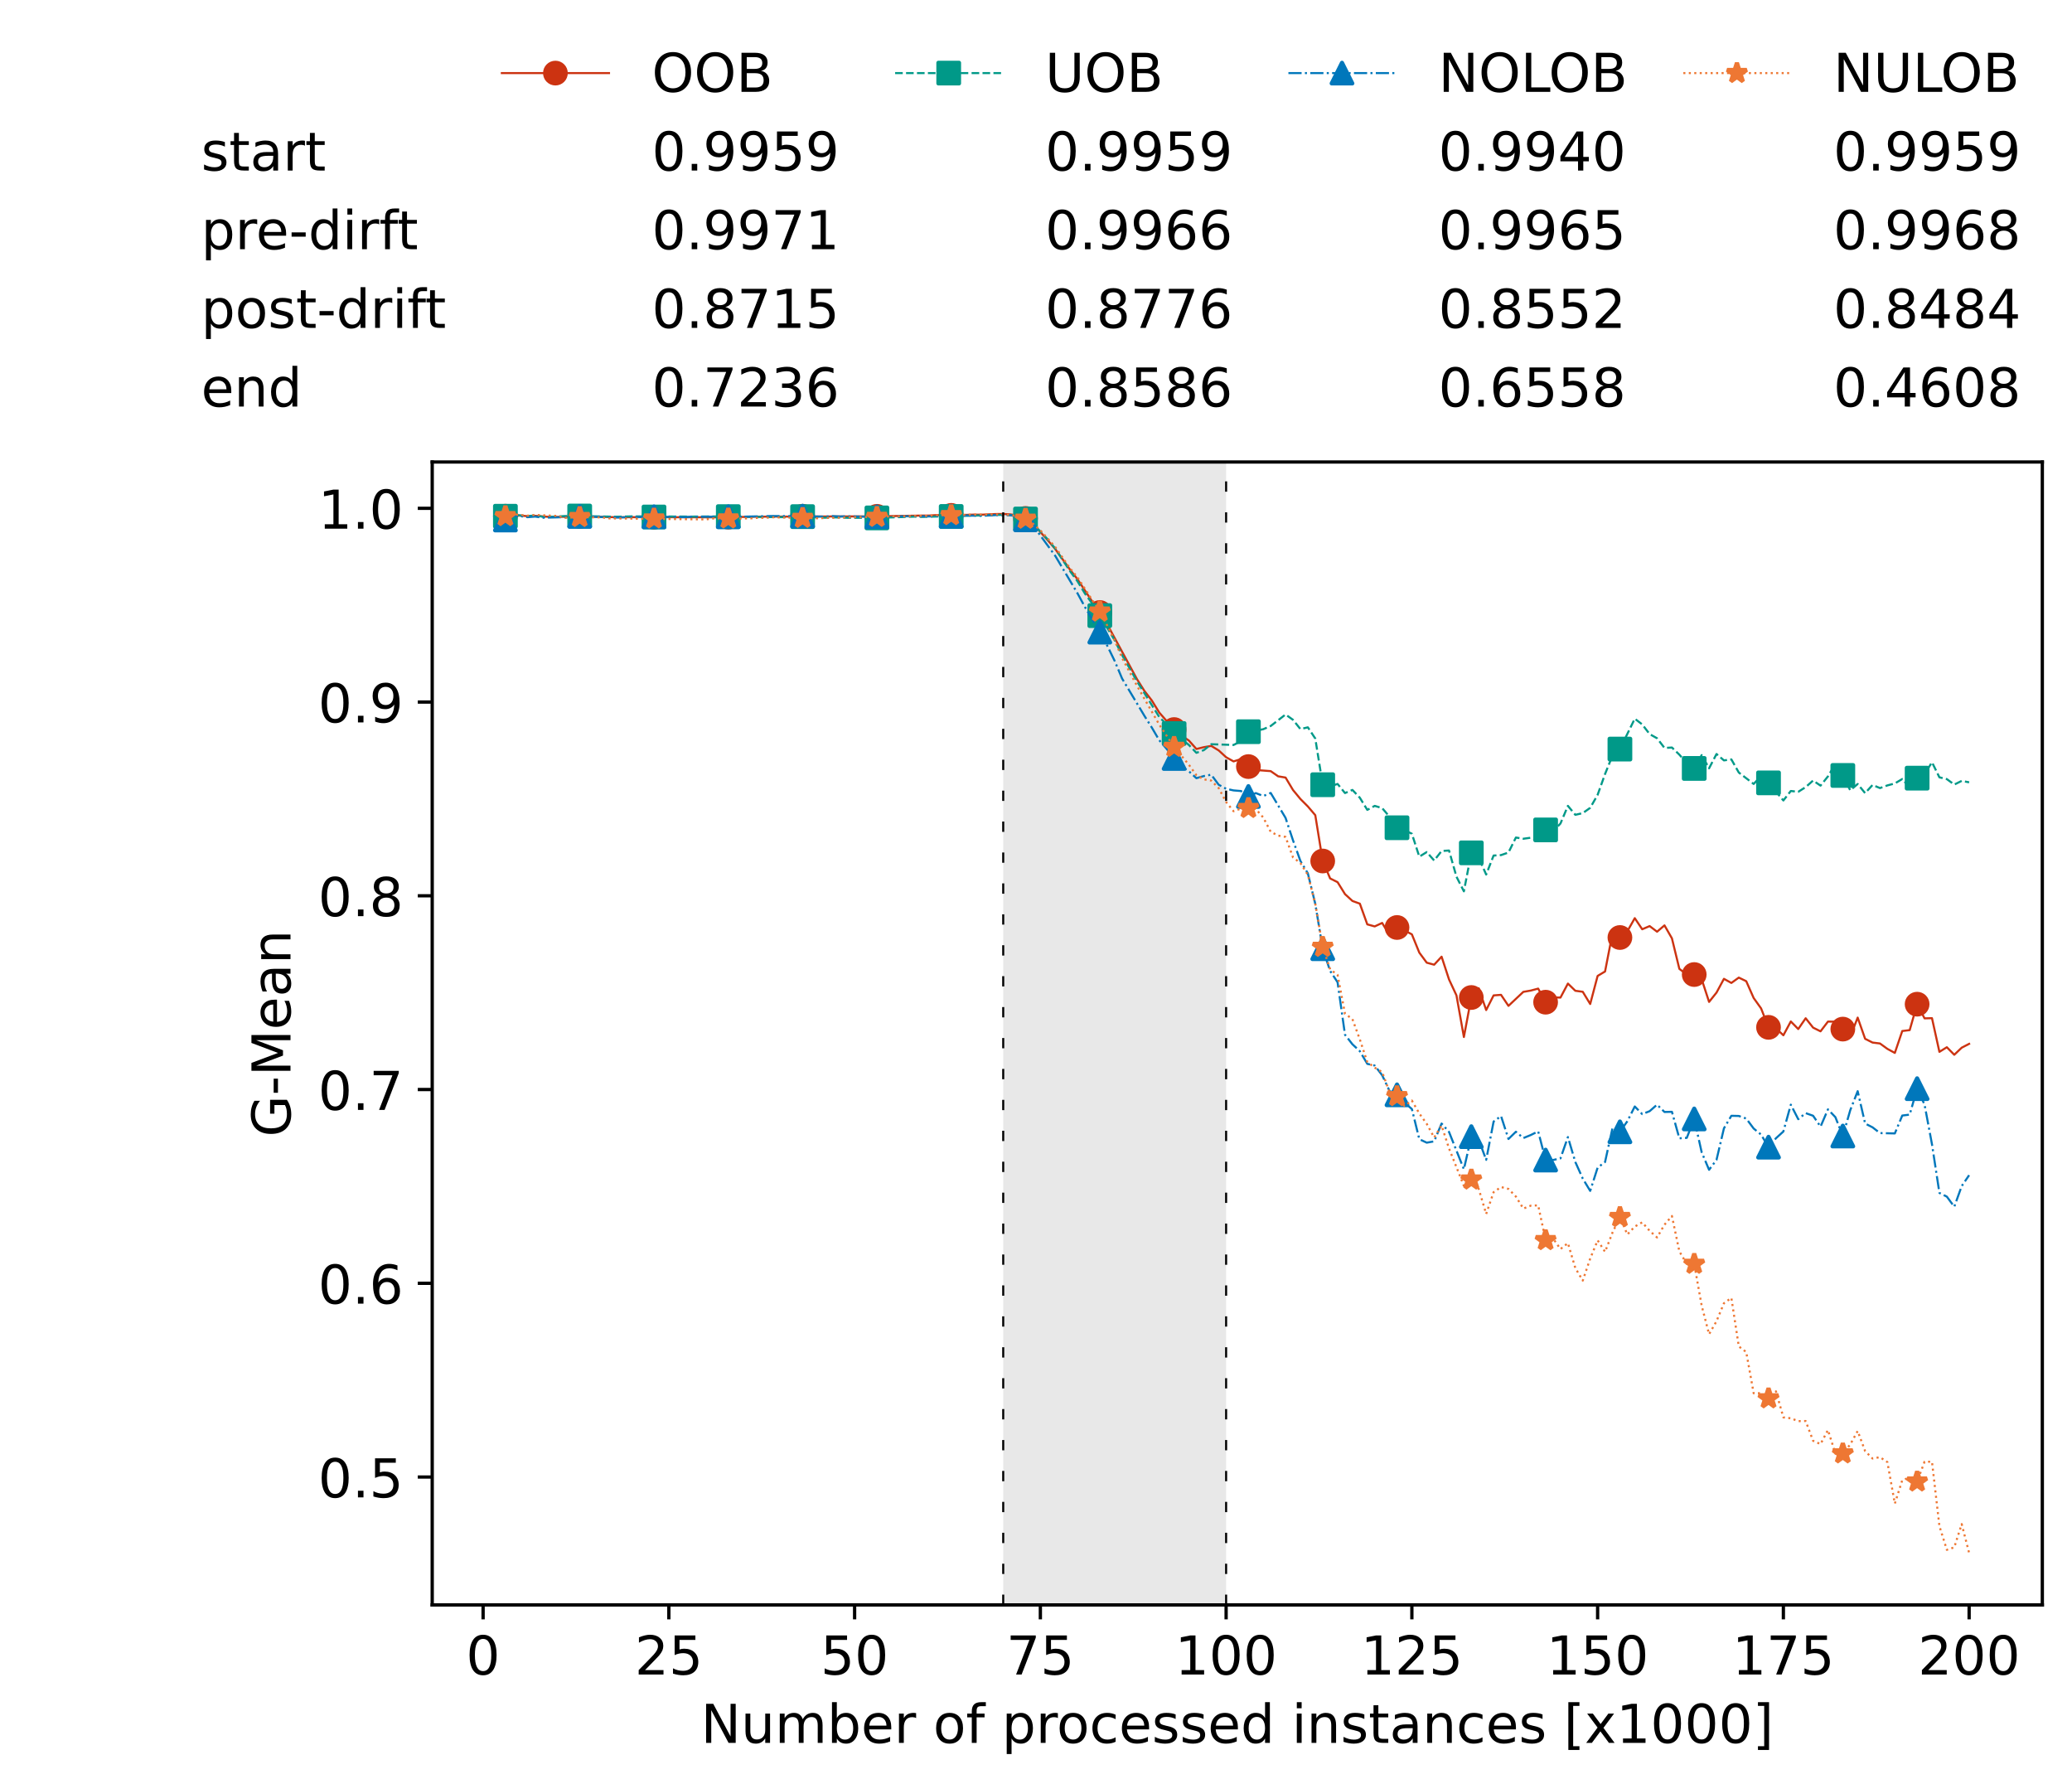 <?xml version="1.0" encoding="utf-8" standalone="no"?>
<!DOCTYPE svg PUBLIC "-//W3C//DTD SVG 1.1//EN"
  "http://www.w3.org/Graphics/SVG/1.1/DTD/svg11.dtd">
<!-- Created with matplotlib (https://matplotlib.org/) -->
<svg height="432.615pt" version="1.1" viewBox="0 0 502.65 432.615" width="502.65pt" xmlns="http://www.w3.org/2000/svg" xmlns:xlink="http://www.w3.org/1999/xlink">
 <defs>
  <style type="text/css">*{stroke-linecap:butt;stroke-linejoin:round;}</style>
 </defs>
 <g id="figure_1">
  <g id="patch_1">
   <path d="M 0 432.615 
L 502.65 432.615 
L 502.65 0 
L 0 0 
z
" style="fill:#ffffff;"/>
  </g>
  <g id="axes_1">
   <g id="patch_2">
    <path d="M 104.85 389.252 
L 495.45 389.252 
L 495.45 112.052 
L 104.85 112.052 
z
" style="fill:#ffffff;"/>
   </g>
   <g id="patch_3">
    <path clip-path="url(#p2ddb9c50cd)" d="M 297.446 389.252 
L 297.446 112.052 
L 243.372 112.052 
L 243.372 389.252 
z
" style="fill:#d3d3d3;opacity:0.5;"/>
   </g>
   <g id="matplotlib.axis_1">
    <g id="xtick_1">
     <g id="line2d_1">
      <defs>
       <path d="M 0 0 
L 0 3.5 
" id="m886b8ee713" style="stroke:#000000;stroke-width:0.8;"/>
      </defs>
      <g>
       <use style="stroke:#000000;stroke-width:0.8;" x="117.197" xlink:href="#m886b8ee713" y="389.252"/>
      </g>
     </g>
     <g id="text_1">
      <!-- 0 -->
      <g transform="translate(113.061 406.13)scale(0.13 -0.13)">
       <defs>
        <path d="M 31.781 66.406 
Q 24.172 66.406 20.328 58.906 
Q 16.5 51.422 16.5 36.375 
Q 16.5 21.391 20.328 13.891 
Q 24.172 6.391 31.781 6.391 
Q 39.453 6.391 43.281 13.891 
Q 47.125 21.391 47.125 36.375 
Q 47.125 51.422 43.281 58.906 
Q 39.453 66.406 31.781 66.406 
z
M 31.781 74.219 
Q 44.047 74.219 50.516 64.516 
Q 56.984 54.828 56.984 36.375 
Q 56.984 17.969 50.516 8.266 
Q 44.047 -1.422 31.781 -1.422 
Q 19.531 -1.422 13.062 8.266 
Q 6.594 17.969 6.594 36.375 
Q 6.594 54.828 13.062 64.516 
Q 19.531 74.219 31.781 74.219 
z
" id="DejaVuSans-48"/>
       </defs>
       <use xlink:href="#DejaVuSans-48"/>
      </g>
     </g>
    </g>
    <g id="xtick_2">
     <g id="line2d_2">
      <g>
       <use style="stroke:#000000;stroke-width:0.8;" x="162.259" xlink:href="#m886b8ee713" y="389.252"/>
      </g>
     </g>
     <g id="text_2">
      <!-- 25 -->
      <g transform="translate(153.988 406.13)scale(0.13 -0.13)">
       <defs>
        <path d="M 19.188 8.297 
L 53.609 8.297 
L 53.609 0 
L 7.328 0 
L 7.328 8.297 
Q 12.938 14.109 22.625 23.891 
Q 32.328 33.688 34.812 36.531 
Q 39.547 41.844 41.422 45.531 
Q 43.312 49.219 43.312 52.781 
Q 43.312 58.594 39.234 62.25 
Q 35.156 65.922 28.609 65.922 
Q 23.969 65.922 18.812 64.312 
Q 13.672 62.703 7.812 59.422 
L 7.812 69.391 
Q 13.766 71.781 18.938 73 
Q 24.125 74.219 28.422 74.219 
Q 39.75 74.219 46.484 68.547 
Q 53.219 62.891 53.219 53.422 
Q 53.219 48.922 51.531 44.891 
Q 49.859 40.875 45.406 35.406 
Q 44.188 33.984 37.641 27.219 
Q 31.109 20.453 19.188 8.297 
z
" id="DejaVuSans-50"/>
        <path d="M 10.797 72.906 
L 49.516 72.906 
L 49.516 64.594 
L 19.828 64.594 
L 19.828 46.734 
Q 21.969 47.469 24.109 47.828 
Q 26.266 48.188 28.422 48.188 
Q 40.625 48.188 47.75 41.5 
Q 54.891 34.812 54.891 23.391 
Q 54.891 11.625 47.562 5.094 
Q 40.234 -1.422 26.906 -1.422 
Q 22.312 -1.422 17.547 -0.641 
Q 12.797 0.141 7.719 1.703 
L 7.719 11.625 
Q 12.109 9.234 16.797 8.062 
Q 21.484 6.891 26.703 6.891 
Q 35.156 6.891 40.078 11.328 
Q 45.016 15.766 45.016 23.391 
Q 45.016 31 40.078 35.438 
Q 35.156 39.891 26.703 39.891 
Q 22.75 39.891 18.812 39.016 
Q 14.891 38.141 10.797 36.281 
z
" id="DejaVuSans-53"/>
       </defs>
       <use xlink:href="#DejaVuSans-50"/>
       <use x="63.623" xlink:href="#DejaVuSans-53"/>
      </g>
     </g>
    </g>
    <g id="xtick_3">
     <g id="line2d_3">
      <g>
       <use style="stroke:#000000;stroke-width:0.8;" x="207.322" xlink:href="#m886b8ee713" y="389.252"/>
      </g>
     </g>
     <g id="text_3">
      <!-- 50 -->
      <g transform="translate(199.05 406.13)scale(0.13 -0.13)">
       <use xlink:href="#DejaVuSans-53"/>
       <use x="63.623" xlink:href="#DejaVuSans-48"/>
      </g>
     </g>
    </g>
    <g id="xtick_4">
     <g id="line2d_4">
      <g>
       <use style="stroke:#000000;stroke-width:0.8;" x="252.384" xlink:href="#m886b8ee713" y="389.252"/>
      </g>
     </g>
     <g id="text_4">
      <!-- 75 -->
      <g transform="translate(244.113 406.13)scale(0.13 -0.13)">
       <defs>
        <path d="M 8.203 72.906 
L 55.078 72.906 
L 55.078 68.703 
L 28.609 0 
L 18.312 0 
L 43.219 64.594 
L 8.203 64.594 
z
" id="DejaVuSans-55"/>
       </defs>
       <use xlink:href="#DejaVuSans-55"/>
       <use x="63.623" xlink:href="#DejaVuSans-53"/>
      </g>
     </g>
    </g>
    <g id="xtick_5">
     <g id="line2d_5">
      <g>
       <use style="stroke:#000000;stroke-width:0.8;" x="297.446" xlink:href="#m886b8ee713" y="389.252"/>
      </g>
     </g>
     <g id="text_5">
      <!-- 100 -->
      <g transform="translate(285.039 406.13)scale(0.13 -0.13)">
       <defs>
        <path d="M 12.406 8.297 
L 28.516 8.297 
L 28.516 63.922 
L 10.984 60.406 
L 10.984 69.391 
L 28.422 72.906 
L 38.281 72.906 
L 38.281 8.297 
L 54.391 8.297 
L 54.391 0 
L 12.406 0 
z
" id="DejaVuSans-49"/>
       </defs>
       <use xlink:href="#DejaVuSans-49"/>
       <use x="63.623" xlink:href="#DejaVuSans-48"/>
       <use x="127.246" xlink:href="#DejaVuSans-48"/>
      </g>
     </g>
    </g>
    <g id="xtick_6">
     <g id="line2d_6">
      <g>
       <use style="stroke:#000000;stroke-width:0.8;" x="342.509" xlink:href="#m886b8ee713" y="389.252"/>
      </g>
     </g>
     <g id="text_6">
      <!-- 125 -->
      <g transform="translate(330.102 406.13)scale(0.13 -0.13)">
       <use xlink:href="#DejaVuSans-49"/>
       <use x="63.623" xlink:href="#DejaVuSans-50"/>
       <use x="127.246" xlink:href="#DejaVuSans-53"/>
      </g>
     </g>
    </g>
    <g id="xtick_7">
     <g id="line2d_7">
      <g>
       <use style="stroke:#000000;stroke-width:0.8;" x="387.571" xlink:href="#m886b8ee713" y="389.252"/>
      </g>
     </g>
     <g id="text_7">
      <!-- 150 -->
      <g transform="translate(375.164 406.13)scale(0.13 -0.13)">
       <use xlink:href="#DejaVuSans-49"/>
       <use x="63.623" xlink:href="#DejaVuSans-53"/>
       <use x="127.246" xlink:href="#DejaVuSans-48"/>
      </g>
     </g>
    </g>
    <g id="xtick_8">
     <g id="line2d_8">
      <g>
       <use style="stroke:#000000;stroke-width:0.8;" x="432.633" xlink:href="#m886b8ee713" y="389.252"/>
      </g>
     </g>
     <g id="text_8">
      <!-- 175 -->
      <g transform="translate(420.226 406.13)scale(0.13 -0.13)">
       <use xlink:href="#DejaVuSans-49"/>
       <use x="63.623" xlink:href="#DejaVuSans-55"/>
       <use x="127.246" xlink:href="#DejaVuSans-53"/>
      </g>
     </g>
    </g>
    <g id="xtick_9">
     <g id="line2d_9">
      <g>
       <use style="stroke:#000000;stroke-width:0.8;" x="477.695" xlink:href="#m886b8ee713" y="389.252"/>
      </g>
     </g>
     <g id="text_9">
      <!-- 200 -->
      <g transform="translate(465.289 406.13)scale(0.13 -0.13)">
       <use xlink:href="#DejaVuSans-50"/>
       <use x="63.623" xlink:href="#DejaVuSans-48"/>
       <use x="127.246" xlink:href="#DejaVuSans-48"/>
      </g>
     </g>
    </g>
    <g id="text_10">
     <!-- Number of processed instances [x1000] -->
     <g transform="translate(170.025 422.711)scale(0.13 -0.13)">
      <defs>
       <path d="M 9.812 72.906 
L 23.094 72.906 
L 55.422 11.922 
L 55.422 72.906 
L 64.984 72.906 
L 64.984 0 
L 51.703 0 
L 19.391 60.984 
L 19.391 0 
L 9.812 0 
z
" id="DejaVuSans-78"/>
       <path d="M 8.5 21.578 
L 8.5 54.688 
L 17.484 54.688 
L 17.484 21.922 
Q 17.484 14.156 20.5 10.266 
Q 23.531 6.391 29.594 6.391 
Q 36.859 6.391 41.078 11.031 
Q 45.312 15.672 45.312 23.688 
L 45.312 54.688 
L 54.297 54.688 
L 54.297 0 
L 45.312 0 
L 45.312 8.406 
Q 42.047 3.422 37.719 1 
Q 33.406 -1.422 27.688 -1.422 
Q 18.266 -1.422 13.375 4.438 
Q 8.5 10.297 8.5 21.578 
z
M 31.109 56 
z
" id="DejaVuSans-117"/>
       <path d="M 52 44.188 
Q 55.375 50.25 60.062 53.125 
Q 64.75 56 71.094 56 
Q 79.641 56 84.281 50.016 
Q 88.922 44.047 88.922 33.016 
L 88.922 0 
L 79.891 0 
L 79.891 32.719 
Q 79.891 40.578 77.094 44.375 
Q 74.312 48.188 68.609 48.188 
Q 61.625 48.188 57.562 43.547 
Q 53.516 38.922 53.516 30.906 
L 53.516 0 
L 44.484 0 
L 44.484 32.719 
Q 44.484 40.625 41.703 44.406 
Q 38.922 48.188 33.109 48.188 
Q 26.219 48.188 22.156 43.531 
Q 18.109 38.875 18.109 30.906 
L 18.109 0 
L 9.078 0 
L 9.078 54.688 
L 18.109 54.688 
L 18.109 46.188 
Q 21.188 51.219 25.484 53.609 
Q 29.781 56 35.688 56 
Q 41.656 56 45.828 52.969 
Q 50 49.953 52 44.188 
z
" id="DejaVuSans-109"/>
       <path d="M 48.688 27.297 
Q 48.688 37.203 44.609 42.844 
Q 40.531 48.484 33.406 48.484 
Q 26.266 48.484 22.188 42.844 
Q 18.109 37.203 18.109 27.297 
Q 18.109 17.391 22.188 11.75 
Q 26.266 6.109 33.406 6.109 
Q 40.531 6.109 44.609 11.75 
Q 48.688 17.391 48.688 27.297 
z
M 18.109 46.391 
Q 20.953 51.266 25.266 53.625 
Q 29.594 56 35.594 56 
Q 45.562 56 51.781 48.094 
Q 58.016 40.188 58.016 27.297 
Q 58.016 14.406 51.781 6.484 
Q 45.562 -1.422 35.594 -1.422 
Q 29.594 -1.422 25.266 0.953 
Q 20.953 3.328 18.109 8.203 
L 18.109 0 
L 9.078 0 
L 9.078 75.984 
L 18.109 75.984 
z
" id="DejaVuSans-98"/>
       <path d="M 56.203 29.594 
L 56.203 25.203 
L 14.891 25.203 
Q 15.484 15.922 20.484 11.062 
Q 25.484 6.203 34.422 6.203 
Q 39.594 6.203 44.453 7.469 
Q 49.312 8.734 54.109 11.281 
L 54.109 2.781 
Q 49.266 0.734 44.188 -0.344 
Q 39.109 -1.422 33.891 -1.422 
Q 20.797 -1.422 13.156 6.188 
Q 5.516 13.812 5.516 26.812 
Q 5.516 40.234 12.766 48.109 
Q 20.016 56 32.328 56 
Q 43.359 56 49.781 48.891 
Q 56.203 41.797 56.203 29.594 
z
M 47.219 32.234 
Q 47.125 39.594 43.094 43.984 
Q 39.062 48.391 32.422 48.391 
Q 24.906 48.391 20.391 44.141 
Q 15.875 39.891 15.188 32.172 
z
" id="DejaVuSans-101"/>
       <path d="M 41.109 46.297 
Q 39.594 47.172 37.812 47.578 
Q 36.031 48 33.891 48 
Q 26.266 48 22.188 43.047 
Q 18.109 38.094 18.109 28.812 
L 18.109 0 
L 9.078 0 
L 9.078 54.688 
L 18.109 54.688 
L 18.109 46.188 
Q 20.953 51.172 25.484 53.578 
Q 30.031 56 36.531 56 
Q 37.453 56 38.578 55.875 
Q 39.703 55.766 41.062 55.516 
z
" id="DejaVuSans-114"/>
       <path id="DejaVuSans-32"/>
       <path d="M 30.609 48.391 
Q 23.391 48.391 19.188 42.75 
Q 14.984 37.109 14.984 27.297 
Q 14.984 17.484 19.156 11.844 
Q 23.344 6.203 30.609 6.203 
Q 37.797 6.203 41.984 11.859 
Q 46.188 17.531 46.188 27.297 
Q 46.188 37.016 41.984 42.703 
Q 37.797 48.391 30.609 48.391 
z
M 30.609 56 
Q 42.328 56 49.016 48.375 
Q 55.719 40.766 55.719 27.297 
Q 55.719 13.875 49.016 6.219 
Q 42.328 -1.422 30.609 -1.422 
Q 18.844 -1.422 12.172 6.219 
Q 5.516 13.875 5.516 27.297 
Q 5.516 40.766 12.172 48.375 
Q 18.844 56 30.609 56 
z
" id="DejaVuSans-111"/>
       <path d="M 37.109 75.984 
L 37.109 68.5 
L 28.516 68.5 
Q 23.688 68.5 21.797 66.547 
Q 19.922 64.594 19.922 59.516 
L 19.922 54.688 
L 34.719 54.688 
L 34.719 47.703 
L 19.922 47.703 
L 19.922 0 
L 10.891 0 
L 10.891 47.703 
L 2.297 47.703 
L 2.297 54.688 
L 10.891 54.688 
L 10.891 58.5 
Q 10.891 67.625 15.141 71.797 
Q 19.391 75.984 28.609 75.984 
z
" id="DejaVuSans-102"/>
       <path d="M 18.109 8.203 
L 18.109 -20.797 
L 9.078 -20.797 
L 9.078 54.688 
L 18.109 54.688 
L 18.109 46.391 
Q 20.953 51.266 25.266 53.625 
Q 29.594 56 35.594 56 
Q 45.562 56 51.781 48.094 
Q 58.016 40.188 58.016 27.297 
Q 58.016 14.406 51.781 6.484 
Q 45.562 -1.422 35.594 -1.422 
Q 29.594 -1.422 25.266 0.953 
Q 20.953 3.328 18.109 8.203 
z
M 48.688 27.297 
Q 48.688 37.203 44.609 42.844 
Q 40.531 48.484 33.406 48.484 
Q 26.266 48.484 22.188 42.844 
Q 18.109 37.203 18.109 27.297 
Q 18.109 17.391 22.188 11.75 
Q 26.266 6.109 33.406 6.109 
Q 40.531 6.109 44.609 11.75 
Q 48.688 17.391 48.688 27.297 
z
" id="DejaVuSans-112"/>
       <path d="M 48.781 52.594 
L 48.781 44.188 
Q 44.969 46.297 41.141 47.344 
Q 37.312 48.391 33.406 48.391 
Q 24.656 48.391 19.812 42.844 
Q 14.984 37.312 14.984 27.297 
Q 14.984 17.281 19.812 11.734 
Q 24.656 6.203 33.406 6.203 
Q 37.312 6.203 41.141 7.25 
Q 44.969 8.297 48.781 10.406 
L 48.781 2.094 
Q 45.016 0.344 40.984 -0.531 
Q 36.969 -1.422 32.422 -1.422 
Q 20.062 -1.422 12.781 6.344 
Q 5.516 14.109 5.516 27.297 
Q 5.516 40.672 12.859 48.328 
Q 20.219 56 33.016 56 
Q 37.156 56 41.109 55.141 
Q 45.062 54.297 48.781 52.594 
z
" id="DejaVuSans-99"/>
       <path d="M 44.281 53.078 
L 44.281 44.578 
Q 40.484 46.531 36.375 47.5 
Q 32.281 48.484 27.875 48.484 
Q 21.188 48.484 17.844 46.438 
Q 14.5 44.391 14.5 40.281 
Q 14.5 37.156 16.891 35.375 
Q 19.281 33.594 26.516 31.984 
L 29.594 31.297 
Q 39.156 29.25 43.188 25.516 
Q 47.219 21.781 47.219 15.094 
Q 47.219 7.469 41.188 3.016 
Q 35.156 -1.422 24.609 -1.422 
Q 20.219 -1.422 15.453 -0.562 
Q 10.688 0.297 5.422 2 
L 5.422 11.281 
Q 10.406 8.688 15.234 7.391 
Q 20.062 6.109 24.812 6.109 
Q 31.156 6.109 34.562 8.281 
Q 37.984 10.453 37.984 14.406 
Q 37.984 18.062 35.516 20.016 
Q 33.062 21.969 24.703 23.781 
L 21.578 24.516 
Q 13.234 26.266 9.516 29.906 
Q 5.812 33.547 5.812 39.891 
Q 5.812 47.609 11.281 51.797 
Q 16.75 56 26.812 56 
Q 31.781 56 36.172 55.266 
Q 40.578 54.547 44.281 53.078 
z
" id="DejaVuSans-115"/>
       <path d="M 45.406 46.391 
L 45.406 75.984 
L 54.391 75.984 
L 54.391 0 
L 45.406 0 
L 45.406 8.203 
Q 42.578 3.328 38.25 0.953 
Q 33.938 -1.422 27.875 -1.422 
Q 17.969 -1.422 11.734 6.484 
Q 5.516 14.406 5.516 27.297 
Q 5.516 40.188 11.734 48.094 
Q 17.969 56 27.875 56 
Q 33.938 56 38.25 53.625 
Q 42.578 51.266 45.406 46.391 
z
M 14.797 27.297 
Q 14.797 17.391 18.875 11.75 
Q 22.953 6.109 30.078 6.109 
Q 37.203 6.109 41.297 11.75 
Q 45.406 17.391 45.406 27.297 
Q 45.406 37.203 41.297 42.844 
Q 37.203 48.484 30.078 48.484 
Q 22.953 48.484 18.875 42.844 
Q 14.797 37.203 14.797 27.297 
z
" id="DejaVuSans-100"/>
       <path d="M 9.422 54.688 
L 18.406 54.688 
L 18.406 0 
L 9.422 0 
z
M 9.422 75.984 
L 18.406 75.984 
L 18.406 64.594 
L 9.422 64.594 
z
" id="DejaVuSans-105"/>
       <path d="M 54.891 33.016 
L 54.891 0 
L 45.906 0 
L 45.906 32.719 
Q 45.906 40.484 42.875 44.328 
Q 39.844 48.188 33.797 48.188 
Q 26.516 48.188 22.312 43.547 
Q 18.109 38.922 18.109 30.906 
L 18.109 0 
L 9.078 0 
L 9.078 54.688 
L 18.109 54.688 
L 18.109 46.188 
Q 21.344 51.125 25.703 53.562 
Q 30.078 56 35.797 56 
Q 45.219 56 50.047 50.172 
Q 54.891 44.344 54.891 33.016 
z
" id="DejaVuSans-110"/>
       <path d="M 18.312 70.219 
L 18.312 54.688 
L 36.812 54.688 
L 36.812 47.703 
L 18.312 47.703 
L 18.312 18.016 
Q 18.312 11.328 20.141 9.422 
Q 21.969 7.516 27.594 7.516 
L 36.812 7.516 
L 36.812 0 
L 27.594 0 
Q 17.188 0 13.234 3.875 
Q 9.281 7.766 9.281 18.016 
L 9.281 47.703 
L 2.688 47.703 
L 2.688 54.688 
L 9.281 54.688 
L 9.281 70.219 
z
" id="DejaVuSans-116"/>
       <path d="M 34.281 27.484 
Q 23.391 27.484 19.188 25 
Q 14.984 22.516 14.984 16.5 
Q 14.984 11.719 18.141 8.906 
Q 21.297 6.109 26.703 6.109 
Q 34.188 6.109 38.703 11.406 
Q 43.219 16.703 43.219 25.484 
L 43.219 27.484 
z
M 52.203 31.203 
L 52.203 0 
L 43.219 0 
L 43.219 8.297 
Q 40.141 3.328 35.547 0.953 
Q 30.953 -1.422 24.312 -1.422 
Q 15.922 -1.422 10.953 3.297 
Q 6 8.016 6 15.922 
Q 6 25.141 12.172 29.828 
Q 18.359 34.516 30.609 34.516 
L 43.219 34.516 
L 43.219 35.406 
Q 43.219 41.609 39.141 45 
Q 35.062 48.391 27.688 48.391 
Q 23 48.391 18.547 47.266 
Q 14.109 46.141 10.016 43.891 
L 10.016 52.203 
Q 14.938 54.109 19.578 55.047 
Q 24.219 56 28.609 56 
Q 40.484 56 46.344 49.844 
Q 52.203 43.703 52.203 31.203 
z
" id="DejaVuSans-97"/>
       <path d="M 8.594 75.984 
L 29.297 75.984 
L 29.297 69 
L 17.578 69 
L 17.578 -6.203 
L 29.297 -6.203 
L 29.297 -13.188 
L 8.594 -13.188 
z
" id="DejaVuSans-91"/>
       <path d="M 54.891 54.688 
L 35.109 28.078 
L 55.906 0 
L 45.312 0 
L 29.391 21.484 
L 13.484 0 
L 2.875 0 
L 24.125 28.609 
L 4.688 54.688 
L 15.281 54.688 
L 29.781 35.203 
L 44.281 54.688 
z
" id="DejaVuSans-120"/>
       <path d="M 30.422 75.984 
L 30.422 -13.188 
L 9.719 -13.188 
L 9.719 -6.203 
L 21.391 -6.203 
L 21.391 69 
L 9.719 69 
L 9.719 75.984 
z
" id="DejaVuSans-93"/>
      </defs>
      <use xlink:href="#DejaVuSans-78"/>
      <use x="74.805" xlink:href="#DejaVuSans-117"/>
      <use x="138.184" xlink:href="#DejaVuSans-109"/>
      <use x="235.596" xlink:href="#DejaVuSans-98"/>
      <use x="299.072" xlink:href="#DejaVuSans-101"/>
      <use x="360.596" xlink:href="#DejaVuSans-114"/>
      <use x="401.709" xlink:href="#DejaVuSans-32"/>
      <use x="433.496" xlink:href="#DejaVuSans-111"/>
      <use x="494.678" xlink:href="#DejaVuSans-102"/>
      <use x="529.883" xlink:href="#DejaVuSans-32"/>
      <use x="561.67" xlink:href="#DejaVuSans-112"/>
      <use x="625.146" xlink:href="#DejaVuSans-114"/>
      <use x="664.01" xlink:href="#DejaVuSans-111"/>
      <use x="725.191" xlink:href="#DejaVuSans-99"/>
      <use x="780.172" xlink:href="#DejaVuSans-101"/>
      <use x="841.695" xlink:href="#DejaVuSans-115"/>
      <use x="893.795" xlink:href="#DejaVuSans-115"/>
      <use x="945.895" xlink:href="#DejaVuSans-101"/>
      <use x="1007.418" xlink:href="#DejaVuSans-100"/>
      <use x="1070.895" xlink:href="#DejaVuSans-32"/>
      <use x="1102.682" xlink:href="#DejaVuSans-105"/>
      <use x="1130.465" xlink:href="#DejaVuSans-110"/>
      <use x="1193.844" xlink:href="#DejaVuSans-115"/>
      <use x="1245.943" xlink:href="#DejaVuSans-116"/>
      <use x="1285.152" xlink:href="#DejaVuSans-97"/>
      <use x="1346.432" xlink:href="#DejaVuSans-110"/>
      <use x="1409.811" xlink:href="#DejaVuSans-99"/>
      <use x="1464.791" xlink:href="#DejaVuSans-101"/>
      <use x="1526.314" xlink:href="#DejaVuSans-115"/>
      <use x="1578.414" xlink:href="#DejaVuSans-32"/>
      <use x="1610.201" xlink:href="#DejaVuSans-91"/>
      <use x="1649.215" xlink:href="#DejaVuSans-120"/>
      <use x="1708.395" xlink:href="#DejaVuSans-49"/>
      <use x="1772.018" xlink:href="#DejaVuSans-48"/>
      <use x="1835.641" xlink:href="#DejaVuSans-48"/>
      <use x="1899.264" xlink:href="#DejaVuSans-48"/>
      <use x="1962.887" xlink:href="#DejaVuSans-93"/>
     </g>
    </g>
   </g>
   <g id="matplotlib.axis_2">
    <g id="ytick_1">
     <g id="line2d_10">
      <defs>
       <path d="M 0 0 
L -3.5 0 
" id="m5d92934942" style="stroke:#000000;stroke-width:0.8;"/>
      </defs>
      <g>
       <use style="stroke:#000000;stroke-width:0.8;" x="104.85" xlink:href="#m5d92934942" y="358.228"/>
      </g>
     </g>
     <g id="text_11">
      <!-- 0.5 -->
      <g transform="translate(77.176 363.167)scale(0.13 -0.13)">
       <defs>
        <path d="M 10.688 12.406 
L 21 12.406 
L 21 0 
L 10.688 0 
z
" id="DejaVuSans-46"/>
       </defs>
       <use xlink:href="#DejaVuSans-48"/>
       <use x="63.623" xlink:href="#DejaVuSans-46"/>
       <use x="95.41" xlink:href="#DejaVuSans-53"/>
      </g>
     </g>
    </g>
    <g id="ytick_2">
     <g id="line2d_11">
      <g>
       <use style="stroke:#000000;stroke-width:0.8;" x="104.85" xlink:href="#m5d92934942" y="311.239"/>
      </g>
     </g>
     <g id="text_12">
      <!-- 0.6 -->
      <g transform="translate(77.176 316.178)scale(0.13 -0.13)">
       <defs>
        <path d="M 33.016 40.375 
Q 26.375 40.375 22.484 35.828 
Q 18.609 31.297 18.609 23.391 
Q 18.609 15.531 22.484 10.953 
Q 26.375 6.391 33.016 6.391 
Q 39.656 6.391 43.531 10.953 
Q 47.406 15.531 47.406 23.391 
Q 47.406 31.297 43.531 35.828 
Q 39.656 40.375 33.016 40.375 
z
M 52.594 71.297 
L 52.594 62.312 
Q 48.875 64.062 45.094 64.984 
Q 41.312 65.922 37.594 65.922 
Q 27.828 65.922 22.672 59.328 
Q 17.531 52.734 16.797 39.406 
Q 19.672 43.656 24.016 45.922 
Q 28.375 48.188 33.594 48.188 
Q 44.578 48.188 50.953 41.516 
Q 57.328 34.859 57.328 23.391 
Q 57.328 12.156 50.688 5.359 
Q 44.047 -1.422 33.016 -1.422 
Q 20.359 -1.422 13.672 8.266 
Q 6.984 17.969 6.984 36.375 
Q 6.984 53.656 15.188 63.938 
Q 23.391 74.219 37.203 74.219 
Q 40.922 74.219 44.703 73.484 
Q 48.484 72.75 52.594 71.297 
z
" id="DejaVuSans-54"/>
       </defs>
       <use xlink:href="#DejaVuSans-48"/>
       <use x="63.623" xlink:href="#DejaVuSans-46"/>
       <use x="95.41" xlink:href="#DejaVuSans-54"/>
      </g>
     </g>
    </g>
    <g id="ytick_3">
     <g id="line2d_12">
      <g>
       <use style="stroke:#000000;stroke-width:0.8;" x="104.85" xlink:href="#m5d92934942" y="264.25"/>
      </g>
     </g>
     <g id="text_13">
      <!-- 0.7 -->
      <g transform="translate(77.176 269.189)scale(0.13 -0.13)">
       <use xlink:href="#DejaVuSans-48"/>
       <use x="63.623" xlink:href="#DejaVuSans-46"/>
       <use x="95.41" xlink:href="#DejaVuSans-55"/>
      </g>
     </g>
    </g>
    <g id="ytick_4">
     <g id="line2d_13">
      <g>
       <use style="stroke:#000000;stroke-width:0.8;" x="104.85" xlink:href="#m5d92934942" y="217.261"/>
      </g>
     </g>
     <g id="text_14">
      <!-- 0.8 -->
      <g transform="translate(77.176 222.2)scale(0.13 -0.13)">
       <defs>
        <path d="M 31.781 34.625 
Q 24.75 34.625 20.719 30.859 
Q 16.703 27.094 16.703 20.516 
Q 16.703 13.922 20.719 10.156 
Q 24.75 6.391 31.781 6.391 
Q 38.812 6.391 42.859 10.172 
Q 46.922 13.969 46.922 20.516 
Q 46.922 27.094 42.891 30.859 
Q 38.875 34.625 31.781 34.625 
z
M 21.922 38.812 
Q 15.578 40.375 12.031 44.719 
Q 8.5 49.078 8.5 55.328 
Q 8.5 64.062 14.719 69.141 
Q 20.953 74.219 31.781 74.219 
Q 42.672 74.219 48.875 69.141 
Q 55.078 64.062 55.078 55.328 
Q 55.078 49.078 51.531 44.719 
Q 48 40.375 41.703 38.812 
Q 48.828 37.156 52.797 32.312 
Q 56.781 27.484 56.781 20.516 
Q 56.781 9.906 50.312 4.234 
Q 43.844 -1.422 31.781 -1.422 
Q 19.734 -1.422 13.25 4.234 
Q 6.781 9.906 6.781 20.516 
Q 6.781 27.484 10.781 32.312 
Q 14.797 37.156 21.922 38.812 
z
M 18.312 54.391 
Q 18.312 48.734 21.844 45.562 
Q 25.391 42.391 31.781 42.391 
Q 38.141 42.391 41.719 45.562 
Q 45.312 48.734 45.312 54.391 
Q 45.312 60.062 41.719 63.234 
Q 38.141 66.406 31.781 66.406 
Q 25.391 66.406 21.844 63.234 
Q 18.312 60.062 18.312 54.391 
z
" id="DejaVuSans-56"/>
       </defs>
       <use xlink:href="#DejaVuSans-48"/>
       <use x="63.623" xlink:href="#DejaVuSans-46"/>
       <use x="95.41" xlink:href="#DejaVuSans-56"/>
      </g>
     </g>
    </g>
    <g id="ytick_5">
     <g id="line2d_14">
      <g>
       <use style="stroke:#000000;stroke-width:0.8;" x="104.85" xlink:href="#m5d92934942" y="170.272"/>
      </g>
     </g>
     <g id="text_15">
      <!-- 0.9 -->
      <g transform="translate(77.176 175.211)scale(0.13 -0.13)">
       <defs>
        <path d="M 10.984 1.516 
L 10.984 10.5 
Q 14.703 8.734 18.5 7.812 
Q 22.312 6.891 25.984 6.891 
Q 35.75 6.891 40.891 13.453 
Q 46.047 20.016 46.781 33.406 
Q 43.953 29.203 39.594 26.953 
Q 35.25 24.703 29.984 24.703 
Q 19.047 24.703 12.672 31.312 
Q 6.297 37.938 6.297 49.422 
Q 6.297 60.641 12.938 67.422 
Q 19.578 74.219 30.609 74.219 
Q 43.266 74.219 49.922 64.516 
Q 56.594 54.828 56.594 36.375 
Q 56.594 19.141 48.406 8.859 
Q 40.234 -1.422 26.422 -1.422 
Q 22.703 -1.422 18.891 -0.688 
Q 15.094 0.047 10.984 1.516 
z
M 30.609 32.422 
Q 37.25 32.422 41.125 36.953 
Q 45.016 41.5 45.016 49.422 
Q 45.016 57.281 41.125 61.844 
Q 37.25 66.406 30.609 66.406 
Q 23.969 66.406 20.094 61.844 
Q 16.219 57.281 16.219 49.422 
Q 16.219 41.5 20.094 36.953 
Q 23.969 32.422 30.609 32.422 
z
" id="DejaVuSans-57"/>
       </defs>
       <use xlink:href="#DejaVuSans-48"/>
       <use x="63.623" xlink:href="#DejaVuSans-46"/>
       <use x="95.41" xlink:href="#DejaVuSans-57"/>
      </g>
     </g>
    </g>
    <g id="ytick_6">
     <g id="line2d_15">
      <g>
       <use style="stroke:#000000;stroke-width:0.8;" x="104.85" xlink:href="#m5d92934942" y="123.283"/>
      </g>
     </g>
     <g id="text_16">
      <!-- 1.0 -->
      <g transform="translate(77.176 128.222)scale(0.13 -0.13)">
       <use xlink:href="#DejaVuSans-49"/>
       <use x="63.623" xlink:href="#DejaVuSans-46"/>
       <use x="95.41" xlink:href="#DejaVuSans-48"/>
      </g>
     </g>
    </g>
    <g id="text_17">
     <!-- G-Mean -->
     <g transform="translate(70.472 275.744)rotate(-90)scale(0.13 -0.13)">
      <defs>
       <path d="M 59.516 10.406 
L 59.516 29.984 
L 43.406 29.984 
L 43.406 38.094 
L 69.281 38.094 
L 69.281 6.781 
Q 63.578 2.734 56.688 0.656 
Q 49.812 -1.422 42 -1.422 
Q 24.906 -1.422 15.25 8.562 
Q 5.609 18.562 5.609 36.375 
Q 5.609 54.25 15.25 64.234 
Q 24.906 74.219 42 74.219 
Q 49.125 74.219 55.547 72.453 
Q 61.969 70.703 67.391 67.281 
L 67.391 56.781 
Q 61.922 61.422 55.766 63.766 
Q 49.609 66.109 42.828 66.109 
Q 29.438 66.109 22.719 58.641 
Q 16.016 51.172 16.016 36.375 
Q 16.016 21.625 22.719 14.156 
Q 29.438 6.688 42.828 6.688 
Q 48.047 6.688 52.141 7.594 
Q 56.25 8.5 59.516 10.406 
z
" id="DejaVuSans-71"/>
       <path d="M 4.891 31.391 
L 31.203 31.391 
L 31.203 23.391 
L 4.891 23.391 
z
" id="DejaVuSans-45"/>
       <path d="M 9.812 72.906 
L 24.516 72.906 
L 43.109 23.297 
L 61.812 72.906 
L 76.516 72.906 
L 76.516 0 
L 66.891 0 
L 66.891 64.016 
L 48.094 14.016 
L 38.188 14.016 
L 19.391 64.016 
L 19.391 0 
L 9.812 0 
z
" id="DejaVuSans-77"/>
      </defs>
      <use xlink:href="#DejaVuSans-71"/>
      <use x="77.49" xlink:href="#DejaVuSans-45"/>
      <use x="113.574" xlink:href="#DejaVuSans-77"/>
      <use x="199.854" xlink:href="#DejaVuSans-101"/>
      <use x="261.377" xlink:href="#DejaVuSans-97"/>
      <use x="322.656" xlink:href="#DejaVuSans-110"/>
     </g>
    </g>
   </g>
   <g id="line2d_16"/>
   <g id="line2d_17"/>
   <g id="line2d_18"/>
   <g id="line2d_19"/>
   <g id="line2d_20"/>
   <g id="line2d_21">
    <path clip-path="url(#p2ddb9c50cd)" d="M 122.605 125.201 
L 124.407 125.198 
L 126.21 125.031 
L 128.012 125.201 
L 129.815 125.097 
L 133.419 125.38 
L 142.432 125.275 
L 149.642 125.449 
L 155.049 125.431 
L 174.877 125.468 
L 183.889 125.309 
L 212.729 125.231 
L 223.544 125.044 
L 225.347 125.046 
L 227.149 124.928 
L 230.754 124.999 
L 236.162 124.814 
L 237.964 124.838 
L 241.569 124.675 
L 243.372 124.652 
L 245.174 124.768 
L 246.976 125.04 
L 248.779 125.742 
L 250.581 127.007 
L 254.186 131.05 
L 255.989 133.149 
L 259.594 138.18 
L 261.396 140.49 
L 268.606 151.419 
L 275.816 164.709 
L 277.619 167.562 
L 279.421 169.888 
L 281.224 172.817 
L 284.829 176.943 
L 286.631 178.396 
L 288.434 179.627 
L 290.236 181.653 
L 292.039 181.217 
L 293.841 180.907 
L 295.644 182.005 
L 297.446 183.655 
L 299.249 184.666 
L 301.051 184.108 
L 302.854 185.924 
L 304.656 186.75 
L 308.261 187.025 
L 310.064 188.282 
L 311.866 188.586 
L 313.669 191.6 
L 315.471 193.785 
L 317.274 195.594 
L 319.076 197.709 
L 320.879 208.822 
L 322.681 213.056 
L 324.484 213.953 
L 326.286 216.856 
L 328.089 218.513 
L 329.891 219.171 
L 331.694 224.191 
L 333.496 224.687 
L 335.299 223.843 
L 337.101 226.833 
L 338.904 224.948 
L 340.706 225.653 
L 342.509 226.612 
L 344.311 231.044 
L 346.114 233.484 
L 347.916 233.975 
L 349.719 232.028 
L 351.521 237.547 
L 353.324 241.409 
L 355.126 251.511 
L 356.928 241.929 
L 358.731 239.695 
L 360.533 244.971 
L 362.336 241.418 
L 364.138 241.282 
L 365.941 243.955 
L 369.546 240.561 
L 371.348 240.248 
L 373.151 239.77 
L 374.953 243.065 
L 376.756 241.898 
L 378.558 241.947 
L 380.361 238.551 
L 382.163 240.296 
L 383.966 240.542 
L 385.768 243.506 
L 387.571 236.693 
L 389.373 235.617 
L 391.176 226.351 
L 392.978 227.378 
L 394.781 225.868 
L 396.583 222.687 
L 398.386 225.376 
L 400.188 224.608 
L 401.991 225.969 
L 403.793 224.438 
L 405.596 227.581 
L 407.398 234.983 
L 409.201 236.35 
L 411.003 236.36 
L 412.806 237.478 
L 414.608 242.996 
L 416.411 240.741 
L 418.213 237.4 
L 420.016 238.399 
L 421.818 237.1 
L 423.621 237.972 
L 425.423 242.05 
L 427.226 244.573 
L 429.028 249.165 
L 430.831 249.403 
L 432.633 251.09 
L 434.436 247.741 
L 436.238 249.577 
L 438.041 246.961 
L 439.843 249.236 
L 441.646 250.132 
L 443.448 247.768 
L 445.251 247.785 
L 448.856 251.41 
L 450.658 246.804 
L 452.461 251.944 
L 454.263 252.855 
L 456.066 253.081 
L 457.868 254.389 
L 459.671 255.368 
L 461.473 250.057 
L 463.276 249.841 
L 465.078 243.55 
L 466.881 246.988 
L 468.683 246.941 
L 470.485 255.109 
L 472.288 253.99 
L 474.09 255.818 
L 475.893 254.1 
L 477.695 253.169 
L 477.695 253.169 
" style="fill:none;stroke:#cc3311;stroke-linecap:square;stroke-width:0.5;"/>
    <defs>
     <path d="M 0 2.5 
C 0.663 2.5 1.299 2.237 1.768 1.768 
C 2.237 1.299 2.5 0.663 2.5 0 
C 2.5 -0.663 2.237 -1.299 1.768 -1.768 
C 1.299 -2.237 0.663 -2.5 0 -2.5 
C -0.663 -2.5 -1.299 -2.237 -1.768 -1.768 
C -2.237 -1.299 -2.5 -0.663 -2.5 0 
C -2.5 0.663 -2.237 1.299 -1.768 1.768 
C -1.299 2.237 -0.663 2.5 0 2.5 
z
" id="m4baea94915" style="stroke:#cc3311;"/>
    </defs>
    <g clip-path="url(#p2ddb9c50cd)">
     <use style="fill:#cc3311;stroke:#cc3311;" x="122.605" xlink:href="#m4baea94915" y="125.201"/>
     <use style="fill:#cc3311;stroke:#cc3311;" x="140.629" xlink:href="#m4baea94915" y="125.245"/>
     <use style="fill:#cc3311;stroke:#cc3311;" x="158.654" xlink:href="#m4baea94915" y="125.44"/>
     <use style="fill:#cc3311;stroke:#cc3311;" x="176.679" xlink:href="#m4baea94915" y="125.422"/>
     <use style="fill:#cc3311;stroke:#cc3311;" x="194.704" xlink:href="#m4baea94915" y="125.212"/>
     <use style="fill:#cc3311;stroke:#cc3311;" x="212.729" xlink:href="#m4baea94915" y="125.231"/>
     <use style="fill:#cc3311;stroke:#cc3311;" x="230.754" xlink:href="#m4baea94915" y="124.999"/>
     <use style="fill:#cc3311;stroke:#cc3311;" x="248.779" xlink:href="#m4baea94915" y="125.742"/>
     <use style="fill:#cc3311;stroke:#cc3311;" x="266.804" xlink:href="#m4baea94915" y="148.555"/>
     <use style="fill:#cc3311;stroke:#cc3311;" x="284.829" xlink:href="#m4baea94915" y="176.943"/>
     <use style="fill:#cc3311;stroke:#cc3311;" x="302.854" xlink:href="#m4baea94915" y="185.924"/>
     <use style="fill:#cc3311;stroke:#cc3311;" x="320.879" xlink:href="#m4baea94915" y="208.822"/>
     <use style="fill:#cc3311;stroke:#cc3311;" x="338.904" xlink:href="#m4baea94915" y="224.948"/>
     <use style="fill:#cc3311;stroke:#cc3311;" x="356.928" xlink:href="#m4baea94915" y="241.929"/>
     <use style="fill:#cc3311;stroke:#cc3311;" x="374.953" xlink:href="#m4baea94915" y="243.065"/>
     <use style="fill:#cc3311;stroke:#cc3311;" x="392.978" xlink:href="#m4baea94915" y="227.378"/>
     <use style="fill:#cc3311;stroke:#cc3311;" x="411.003" xlink:href="#m4baea94915" y="236.36"/>
     <use style="fill:#cc3311;stroke:#cc3311;" x="429.028" xlink:href="#m4baea94915" y="249.165"/>
     <use style="fill:#cc3311;stroke:#cc3311;" x="447.053" xlink:href="#m4baea94915" y="249.593"/>
     <use style="fill:#cc3311;stroke:#cc3311;" x="465.078" xlink:href="#m4baea94915" y="243.55"/>
    </g>
   </g>
   <g id="line2d_22"/>
   <g id="line2d_23"/>
   <g id="line2d_24"/>
   <g id="line2d_25"/>
   <g id="line2d_26">
    <path clip-path="url(#p2ddb9c50cd)" d="M 122.605 125.201 
L 124.407 124.713 
L 126.21 125.021 
L 128.012 125.194 
L 129.815 124.993 
L 131.617 125.327 
L 133.419 125.37 
L 137.024 125.161 
L 140.629 125.154 
L 149.642 125.328 
L 153.247 125.234 
L 167.667 125.294 
L 173.074 125.25 
L 176.679 125.301 
L 191.099 125.443 
L 194.704 125.301 
L 200.112 125.56 
L 201.914 125.465 
L 205.519 125.581 
L 212.729 125.605 
L 221.742 125.303 
L 223.544 125.371 
L 243.372 124.862 
L 245.174 124.954 
L 246.976 125.224 
L 248.779 125.873 
L 250.581 127.187 
L 252.384 128.9 
L 254.186 130.84 
L 255.989 133.057 
L 259.594 138.543 
L 261.396 140.988 
L 263.199 143.964 
L 265.001 146.434 
L 268.606 152.289 
L 270.409 155.281 
L 272.211 158.876 
L 275.816 165.22 
L 281.224 173.888 
L 283.026 175.729 
L 284.829 177.912 
L 286.631 179.218 
L 288.434 180.704 
L 290.236 182.586 
L 292.039 181.933 
L 293.841 180.494 
L 299.249 180.68 
L 301.051 179.772 
L 302.854 177.462 
L 304.656 177.221 
L 306.459 176.853 
L 308.261 176.082 
L 311.866 173.289 
L 313.669 174.58 
L 315.471 176.828 
L 317.274 176.402 
L 319.076 179.116 
L 320.879 190.322 
L 322.681 190.736 
L 324.484 190.129 
L 326.286 192.343 
L 328.089 191.584 
L 329.891 193.489 
L 331.694 196.422 
L 333.496 195.454 
L 335.299 195.99 
L 337.101 198.098 
L 338.904 200.757 
L 340.706 201.359 
L 342.509 202.203 
L 344.311 207.775 
L 346.114 206.659 
L 347.916 208.703 
L 349.719 206.395 
L 351.521 206.277 
L 353.324 212.624 
L 355.126 216.179 
L 356.928 206.843 
L 358.731 208.051 
L 360.533 212.102 
L 362.336 207.497 
L 364.138 207.391 
L 365.941 206.765 
L 367.743 203.129 
L 369.546 203.423 
L 371.348 203.175 
L 373.151 203.831 
L 374.953 201.282 
L 376.756 201.656 
L 378.558 199.727 
L 380.361 195.454 
L 382.163 197.619 
L 383.966 197.21 
L 385.768 195.929 
L 387.571 192.77 
L 389.373 187.72 
L 391.176 183.258 
L 392.978 181.68 
L 396.583 174.307 
L 398.386 175.694 
L 400.188 178.043 
L 401.991 179.055 
L 403.793 181.402 
L 405.596 181.299 
L 407.398 183.028 
L 409.201 185.104 
L 411.003 186.373 
L 412.806 183.139 
L 414.608 186.337 
L 416.411 182.872 
L 418.213 184.424 
L 420.016 184.182 
L 421.818 187.363 
L 425.423 190.135 
L 427.226 188.215 
L 429.028 189.875 
L 432.633 194.139 
L 434.436 191.84 
L 436.238 192.041 
L 438.041 190.902 
L 439.843 189.306 
L 441.646 190.542 
L 443.448 188.301 
L 445.251 185.283 
L 447.053 188.075 
L 448.856 191.683 
L 450.658 190.143 
L 452.461 192.364 
L 454.263 190.38 
L 456.066 191.136 
L 457.868 190.49 
L 459.671 190.012 
L 461.473 188.942 
L 463.276 190.993 
L 465.078 188.731 
L 466.881 187.762 
L 468.683 184.868 
L 470.485 188.527 
L 472.288 188.962 
L 474.09 190.288 
L 475.893 189.392 
L 477.695 189.74 
L 477.695 189.74 
" style="fill:none;stroke:#009988;stroke-dasharray:1.85,0.8;stroke-dashoffset:0;stroke-width:0.5;"/>
    <defs>
     <path d="M -2.5 2.5 
L 2.5 2.5 
L 2.5 -2.5 
L -2.5 -2.5 
z
" id="m3939df388d" style="stroke:#009988;stroke-linejoin:miter;"/>
    </defs>
    <g clip-path="url(#p2ddb9c50cd)">
     <use style="fill:#009988;stroke:#009988;stroke-linejoin:miter;" x="122.605" xlink:href="#m3939df388d" y="125.201"/>
     <use style="fill:#009988;stroke:#009988;stroke-linejoin:miter;" x="140.629" xlink:href="#m3939df388d" y="125.154"/>
     <use style="fill:#009988;stroke:#009988;stroke-linejoin:miter;" x="158.654" xlink:href="#m3939df388d" y="125.387"/>
     <use style="fill:#009988;stroke:#009988;stroke-linejoin:miter;" x="176.679" xlink:href="#m3939df388d" y="125.301"/>
     <use style="fill:#009988;stroke:#009988;stroke-linejoin:miter;" x="194.704" xlink:href="#m3939df388d" y="125.301"/>
     <use style="fill:#009988;stroke:#009988;stroke-linejoin:miter;" x="212.729" xlink:href="#m3939df388d" y="125.605"/>
     <use style="fill:#009988;stroke:#009988;stroke-linejoin:miter;" x="230.754" xlink:href="#m3939df388d" y="125.257"/>
     <use style="fill:#009988;stroke:#009988;stroke-linejoin:miter;" x="248.779" xlink:href="#m3939df388d" y="125.873"/>
     <use style="fill:#009988;stroke:#009988;stroke-linejoin:miter;" x="266.804" xlink:href="#m3939df388d" y="149.31"/>
     <use style="fill:#009988;stroke:#009988;stroke-linejoin:miter;" x="284.829" xlink:href="#m3939df388d" y="177.912"/>
     <use style="fill:#009988;stroke:#009988;stroke-linejoin:miter;" x="302.854" xlink:href="#m3939df388d" y="177.462"/>
     <use style="fill:#009988;stroke:#009988;stroke-linejoin:miter;" x="320.879" xlink:href="#m3939df388d" y="190.322"/>
     <use style="fill:#009988;stroke:#009988;stroke-linejoin:miter;" x="338.904" xlink:href="#m3939df388d" y="200.757"/>
     <use style="fill:#009988;stroke:#009988;stroke-linejoin:miter;" x="356.928" xlink:href="#m3939df388d" y="206.843"/>
     <use style="fill:#009988;stroke:#009988;stroke-linejoin:miter;" x="374.953" xlink:href="#m3939df388d" y="201.282"/>
     <use style="fill:#009988;stroke:#009988;stroke-linejoin:miter;" x="392.978" xlink:href="#m3939df388d" y="181.68"/>
     <use style="fill:#009988;stroke:#009988;stroke-linejoin:miter;" x="411.003" xlink:href="#m3939df388d" y="186.373"/>
     <use style="fill:#009988;stroke:#009988;stroke-linejoin:miter;" x="429.028" xlink:href="#m3939df388d" y="189.875"/>
     <use style="fill:#009988;stroke:#009988;stroke-linejoin:miter;" x="447.053" xlink:href="#m3939df388d" y="188.075"/>
     <use style="fill:#009988;stroke:#009988;stroke-linejoin:miter;" x="465.078" xlink:href="#m3939df388d" y="188.731"/>
    </g>
   </g>
   <g id="line2d_27"/>
   <g id="line2d_28"/>
   <g id="line2d_29"/>
   <g id="line2d_30"/>
   <g id="line2d_31">
    <path clip-path="url(#p2ddb9c50cd)" d="M 122.605 126.122 
L 124.407 125.187 
L 126.21 125.179 
L 128.012 125.437 
L 129.815 125.285 
L 131.617 125.57 
L 142.432 125.284 
L 149.642 125.513 
L 153.247 125.424 
L 164.062 125.341 
L 165.864 125.435 
L 167.667 125.32 
L 171.272 125.324 
L 178.482 125.344 
L 187.494 125.153 
L 192.902 125.201 
L 196.507 125.247 
L 200.112 125.297 
L 201.914 125.179 
L 203.717 125.271 
L 205.519 125.224 
L 210.927 125.343 
L 216.334 125.275 
L 221.742 125.187 
L 225.347 125.259 
L 227.149 125.165 
L 230.754 125.214 
L 234.359 125.025 
L 237.964 125.118 
L 241.569 124.932 
L 245.174 124.948 
L 246.976 125.397 
L 248.779 126.078 
L 250.581 127.414 
L 255.989 134.808 
L 261.396 143.909 
L 263.199 147.224 
L 266.804 153.32 
L 268.606 156.6 
L 270.409 160.298 
L 272.211 164.573 
L 277.619 173.603 
L 279.421 176.464 
L 281.224 179.537 
L 283.026 181.636 
L 284.829 183.965 
L 286.631 185.93 
L 288.434 187.089 
L 290.236 188.737 
L 292.039 188.223 
L 293.841 187.893 
L 295.644 190.33 
L 297.446 191.307 
L 299.249 191.703 
L 301.051 191.85 
L 302.854 193.175 
L 304.656 192.349 
L 306.459 193.062 
L 308.261 192.319 
L 311.866 198.367 
L 313.669 203.799 
L 315.471 208.809 
L 317.274 211.819 
L 319.076 219.217 
L 320.879 230.098 
L 322.681 235.488 
L 324.484 238.231 
L 326.286 250.96 
L 328.089 253.276 
L 329.891 254.958 
L 331.694 258.02 
L 333.496 258.436 
L 335.299 260.782 
L 337.101 264.615 
L 338.904 265.531 
L 340.706 267.437 
L 342.509 268.973 
L 344.311 276.288 
L 346.114 277.137 
L 347.916 276.817 
L 349.719 272.496 
L 351.521 274.538 
L 355.126 283.584 
L 356.928 275.674 
L 358.731 276.436 
L 360.533 281.305 
L 362.336 272.021 
L 364.138 270.684 
L 365.941 276.243 
L 367.743 274.488 
L 369.546 276.024 
L 371.348 275.286 
L 373.151 274.394 
L 374.953 281.357 
L 376.756 281.338 
L 378.558 280.944 
L 380.361 275.782 
L 382.163 281.825 
L 383.966 285.849 
L 385.768 288.83 
L 387.571 283.195 
L 389.373 281.827 
L 391.176 273.592 
L 392.978 274.506 
L 394.781 271.937 
L 396.583 268.359 
L 398.386 270.207 
L 400.188 269.499 
L 401.991 267.917 
L 403.793 269.694 
L 405.596 269.649 
L 407.398 276.084 
L 409.201 275.97 
L 411.003 271.38 
L 412.806 279.438 
L 414.608 283.72 
L 416.411 281.311 
L 418.213 273.654 
L 420.016 270.616 
L 421.818 270.658 
L 423.621 271.285 
L 425.423 273.705 
L 427.226 275.178 
L 429.028 278.223 
L 430.831 276.066 
L 432.633 274.426 
L 434.436 267.922 
L 436.238 271.438 
L 438.041 269.97 
L 439.843 270.607 
L 441.646 273.246 
L 443.448 269.059 
L 445.251 270.953 
L 447.053 275.525 
L 448.856 269.256 
L 450.658 264.647 
L 452.461 272.493 
L 454.263 273.414 
L 456.066 274.811 
L 459.671 274.898 
L 461.473 270.558 
L 463.276 270.334 
L 465.078 264.037 
L 466.881 267.902 
L 468.683 277.523 
L 470.485 289.323 
L 472.288 290.228 
L 474.09 292.677 
L 475.893 287.664 
L 477.695 285.024 
L 477.695 285.024 
" style="fill:none;stroke:#0077bb;stroke-dasharray:3.2,0.8,0.5,0.8;stroke-dashoffset:0;stroke-width:0.5;"/>
    <defs>
     <path d="M 0 -2.5 
L -2.5 2.5 
L 2.5 2.5 
z
" id="m49d2075a18" style="stroke:#0077bb;stroke-linejoin:miter;"/>
    </defs>
    <g clip-path="url(#p2ddb9c50cd)">
     <use style="fill:#0077bb;stroke:#0077bb;stroke-linejoin:miter;" x="122.605" xlink:href="#m49d2075a18" y="126.122"/>
     <use style="fill:#0077bb;stroke:#0077bb;stroke-linejoin:miter;" x="140.629" xlink:href="#m49d2075a18" y="125.249"/>
     <use style="fill:#0077bb;stroke:#0077bb;stroke-linejoin:miter;" x="158.654" xlink:href="#m49d2075a18" y="125.349"/>
     <use style="fill:#0077bb;stroke:#0077bb;stroke-linejoin:miter;" x="176.679" xlink:href="#m49d2075a18" y="125.344"/>
     <use style="fill:#0077bb;stroke:#0077bb;stroke-linejoin:miter;" x="194.704" xlink:href="#m49d2075a18" y="125.176"/>
     <use style="fill:#0077bb;stroke:#0077bb;stroke-linejoin:miter;" x="212.729" xlink:href="#m49d2075a18" y="125.344"/>
     <use style="fill:#0077bb;stroke:#0077bb;stroke-linejoin:miter;" x="230.754" xlink:href="#m49d2075a18" y="125.214"/>
     <use style="fill:#0077bb;stroke:#0077bb;stroke-linejoin:miter;" x="248.779" xlink:href="#m49d2075a18" y="126.078"/>
     <use style="fill:#0077bb;stroke:#0077bb;stroke-linejoin:miter;" x="266.804" xlink:href="#m49d2075a18" y="153.32"/>
     <use style="fill:#0077bb;stroke:#0077bb;stroke-linejoin:miter;" x="284.829" xlink:href="#m49d2075a18" y="183.965"/>
     <use style="fill:#0077bb;stroke:#0077bb;stroke-linejoin:miter;" x="302.854" xlink:href="#m49d2075a18" y="193.175"/>
     <use style="fill:#0077bb;stroke:#0077bb;stroke-linejoin:miter;" x="320.879" xlink:href="#m49d2075a18" y="230.098"/>
     <use style="fill:#0077bb;stroke:#0077bb;stroke-linejoin:miter;" x="338.904" xlink:href="#m49d2075a18" y="265.531"/>
     <use style="fill:#0077bb;stroke:#0077bb;stroke-linejoin:miter;" x="356.928" xlink:href="#m49d2075a18" y="275.674"/>
     <use style="fill:#0077bb;stroke:#0077bb;stroke-linejoin:miter;" x="374.953" xlink:href="#m49d2075a18" y="281.357"/>
     <use style="fill:#0077bb;stroke:#0077bb;stroke-linejoin:miter;" x="392.978" xlink:href="#m49d2075a18" y="274.506"/>
     <use style="fill:#0077bb;stroke:#0077bb;stroke-linejoin:miter;" x="411.003" xlink:href="#m49d2075a18" y="271.38"/>
     <use style="fill:#0077bb;stroke:#0077bb;stroke-linejoin:miter;" x="429.028" xlink:href="#m49d2075a18" y="278.223"/>
     <use style="fill:#0077bb;stroke:#0077bb;stroke-linejoin:miter;" x="447.053" xlink:href="#m49d2075a18" y="275.525"/>
     <use style="fill:#0077bb;stroke:#0077bb;stroke-linejoin:miter;" x="465.078" xlink:href="#m49d2075a18" y="264.037"/>
    </g>
   </g>
   <g id="line2d_32"/>
   <g id="line2d_33"/>
   <g id="line2d_34"/>
   <g id="line2d_35"/>
   <g id="line2d_36">
    <path clip-path="url(#p2ddb9c50cd)" d="M 122.605 125.201 
L 124.407 124.713 
L 128.012 125.066 
L 129.815 124.891 
L 135.222 125.13 
L 137.024 125.596 
L 140.629 125.421 
L 146.037 125.494 
L 147.839 125.726 
L 171.272 125.968 
L 173.074 125.736 
L 176.679 125.765 
L 182.087 125.728 
L 183.889 125.586 
L 185.692 125.585 
L 187.494 125.459 
L 198.309 125.695 
L 203.717 125.528 
L 209.124 125.408 
L 214.532 125.316 
L 216.334 125.216 
L 219.939 125.213 
L 221.742 125.117 
L 225.347 125.111 
L 227.149 124.965 
L 230.754 124.965 
L 236.162 124.805 
L 241.569 124.782 
L 243.372 124.783 
L 245.174 124.927 
L 246.976 125.192 
L 248.779 125.838 
L 250.581 127.003 
L 252.384 128.627 
L 255.989 132.662 
L 259.594 137.85 
L 261.396 140.03 
L 266.804 148.353 
L 268.606 151.707 
L 270.409 155.316 
L 272.211 159.585 
L 275.816 166.316 
L 281.224 175.742 
L 284.829 181.172 
L 288.434 185.507 
L 290.236 188.008 
L 292.039 189.027 
L 293.841 189.318 
L 295.644 191.146 
L 297.446 194.516 
L 299.249 196.748 
L 301.051 196.111 
L 302.854 195.988 
L 304.656 196.225 
L 306.459 198.283 
L 308.261 201.734 
L 310.064 202.663 
L 311.866 202.976 
L 313.669 207.94 
L 315.471 209.328 
L 317.274 212.177 
L 319.076 219.22 
L 320.879 229.677 
L 322.681 235.093 
L 324.484 236.445 
L 326.286 245.861 
L 328.089 247.163 
L 329.891 252.115 
L 331.694 257.573 
L 333.496 258.936 
L 335.299 260.01 
L 337.101 264.917 
L 338.904 265.888 
L 340.706 268.253 
L 342.509 266.918 
L 344.311 270.058 
L 346.114 272.566 
L 347.916 275.887 
L 349.719 272.992 
L 351.521 278.551 
L 355.126 287.604 
L 356.928 286.114 
L 358.731 288.363 
L 360.533 294.427 
L 362.336 289.139 
L 364.138 287.893 
L 365.941 288.357 
L 367.743 290.207 
L 369.546 293.12 
L 371.348 292.418 
L 373.151 292.342 
L 374.953 300.802 
L 376.756 300.362 
L 378.558 302.94 
L 380.361 301.492 
L 382.163 307.546 
L 383.966 310.585 
L 385.768 305.258 
L 387.571 300.821 
L 389.373 303.618 
L 391.176 298.948 
L 392.978 295.195 
L 394.781 299.403 
L 396.583 297.486 
L 398.386 296.46 
L 400.188 298.514 
L 401.991 300.126 
L 403.793 297.022 
L 405.596 294.921 
L 407.398 303.506 
L 409.201 306.533 
L 411.003 306.544 
L 412.806 316.633 
L 414.608 323.593 
L 416.411 320.432 
L 418.213 316.078 
L 420.016 314.78 
L 421.818 326.551 
L 423.621 327.915 
L 425.423 337.908 
L 427.226 337.9 
L 429.028 339.177 
L 430.831 337.447 
L 432.633 343.764 
L 434.436 343.98 
L 436.238 344.676 
L 438.041 344.648 
L 439.843 349.447 
L 441.646 350.241 
L 443.448 346.823 
L 445.251 352.555 
L 447.053 352.527 
L 448.856 350.333 
L 450.658 347.068 
L 452.461 351.934 
L 454.263 353.744 
L 456.066 353.415 
L 457.868 354.618 
L 459.671 364.668 
L 461.473 358.987 
L 463.276 358.364 
L 465.078 359.348 
L 466.881 354.514 
L 468.683 354.511 
L 470.485 370.126 
L 472.288 375.888 
L 474.09 375.285 
L 475.893 369.639 
L 477.695 376.652 
L 477.695 376.652 
" style="fill:none;stroke:#ee7733;stroke-dasharray:0.5,0.825;stroke-dashoffset:0;stroke-width:0.5;"/>
    <defs>
     <path d="M 0 -2.5 
L -0.561 -0.773 
L -2.378 -0.773 
L -0.908 0.295 
L -1.469 2.023 
L -0 0.955 
L 1.469 2.023 
L 0.908 0.295 
L 2.378 -0.773 
L 0.561 -0.773 
z
" id="me2f20f56a7" style="stroke:#ee7733;stroke-linejoin:bevel;"/>
    </defs>
    <g clip-path="url(#p2ddb9c50cd)">
     <use style="fill:#ee7733;stroke:#ee7733;stroke-linejoin:bevel;" x="122.605" xlink:href="#me2f20f56a7" y="125.201"/>
     <use style="fill:#ee7733;stroke:#ee7733;stroke-linejoin:bevel;" x="140.629" xlink:href="#me2f20f56a7" y="125.421"/>
     <use style="fill:#ee7733;stroke:#ee7733;stroke-linejoin:bevel;" x="158.654" xlink:href="#me2f20f56a7" y="125.78"/>
     <use style="fill:#ee7733;stroke:#ee7733;stroke-linejoin:bevel;" x="176.679" xlink:href="#me2f20f56a7" y="125.765"/>
     <use style="fill:#ee7733;stroke:#ee7733;stroke-linejoin:bevel;" x="194.704" xlink:href="#me2f20f56a7" y="125.631"/>
     <use style="fill:#ee7733;stroke:#ee7733;stroke-linejoin:bevel;" x="212.729" xlink:href="#me2f20f56a7" y="125.387"/>
     <use style="fill:#ee7733;stroke:#ee7733;stroke-linejoin:bevel;" x="230.754" xlink:href="#me2f20f56a7" y="124.965"/>
     <use style="fill:#ee7733;stroke:#ee7733;stroke-linejoin:bevel;" x="248.779" xlink:href="#me2f20f56a7" y="125.838"/>
     <use style="fill:#ee7733;stroke:#ee7733;stroke-linejoin:bevel;" x="266.804" xlink:href="#me2f20f56a7" y="148.353"/>
     <use style="fill:#ee7733;stroke:#ee7733;stroke-linejoin:bevel;" x="284.829" xlink:href="#me2f20f56a7" y="181.172"/>
     <use style="fill:#ee7733;stroke:#ee7733;stroke-linejoin:bevel;" x="302.854" xlink:href="#me2f20f56a7" y="195.988"/>
     <use style="fill:#ee7733;stroke:#ee7733;stroke-linejoin:bevel;" x="320.879" xlink:href="#me2f20f56a7" y="229.677"/>
     <use style="fill:#ee7733;stroke:#ee7733;stroke-linejoin:bevel;" x="338.904" xlink:href="#me2f20f56a7" y="265.888"/>
     <use style="fill:#ee7733;stroke:#ee7733;stroke-linejoin:bevel;" x="356.928" xlink:href="#me2f20f56a7" y="286.114"/>
     <use style="fill:#ee7733;stroke:#ee7733;stroke-linejoin:bevel;" x="374.953" xlink:href="#me2f20f56a7" y="300.802"/>
     <use style="fill:#ee7733;stroke:#ee7733;stroke-linejoin:bevel;" x="392.978" xlink:href="#me2f20f56a7" y="295.195"/>
     <use style="fill:#ee7733;stroke:#ee7733;stroke-linejoin:bevel;" x="411.003" xlink:href="#me2f20f56a7" y="306.544"/>
     <use style="fill:#ee7733;stroke:#ee7733;stroke-linejoin:bevel;" x="429.028" xlink:href="#me2f20f56a7" y="339.177"/>
     <use style="fill:#ee7733;stroke:#ee7733;stroke-linejoin:bevel;" x="447.053" xlink:href="#me2f20f56a7" y="352.527"/>
     <use style="fill:#ee7733;stroke:#ee7733;stroke-linejoin:bevel;" x="465.078" xlink:href="#me2f20f56a7" y="359.348"/>
    </g>
   </g>
   <g id="line2d_37"/>
   <g id="line2d_38"/>
   <g id="line2d_39"/>
   <g id="line2d_40"/>
   <g id="line2d_41">
    <path clip-path="url(#p2ddb9c50cd)" d="M 243.372 389.252 
L 243.372 112.052 
" style="fill:none;stroke:#000000;stroke-dasharray:2.5,5;stroke-dashoffset:0;stroke-width:0.5;"/>
   </g>
   <g id="line2d_42">
    <path clip-path="url(#p2ddb9c50cd)" d="M 297.446 389.252 
L 297.446 112.052 
" style="fill:none;stroke:#000000;stroke-dasharray:2.5,5;stroke-dashoffset:0;stroke-width:0.5;"/>
   </g>
   <g id="patch_4">
    <path d="M 104.85 389.252 
L 104.85 112.052 
" style="fill:none;stroke:#000000;stroke-linecap:square;stroke-linejoin:miter;stroke-width:0.8;"/>
   </g>
   <g id="patch_5">
    <path d="M 495.45 389.252 
L 495.45 112.052 
" style="fill:none;stroke:#000000;stroke-linecap:square;stroke-linejoin:miter;stroke-width:0.8;"/>
   </g>
   <g id="patch_6">
    <path d="M 104.85 389.252 
L 495.45 389.252 
" style="fill:none;stroke:#000000;stroke-linecap:square;stroke-linejoin:miter;stroke-width:0.8;"/>
   </g>
   <g id="patch_7">
    <path d="M 104.85 112.052 
L 495.45 112.052 
" style="fill:none;stroke:#000000;stroke-linecap:square;stroke-linejoin:miter;stroke-width:0.8;"/>
   </g>
   <g id="legend_1">
    <g id="line2d_43"/>
    <g id="line2d_44"/>
    <g id="text_18">
     <!--   -->
     <g transform="translate(48.8 22.278)scale(0.13 -0.13)">
      <use xlink:href="#DejaVuSans-32"/>
     </g>
    </g>
    <g id="line2d_45"/>
    <g id="line2d_46"/>
    <g id="text_19">
     <!-- start -->
     <g transform="translate(48.8 41.36)scale(0.13 -0.13)">
      <use xlink:href="#DejaVuSans-115"/>
      <use x="52.1" xlink:href="#DejaVuSans-116"/>
      <use x="91.309" xlink:href="#DejaVuSans-97"/>
      <use x="152.588" xlink:href="#DejaVuSans-114"/>
      <use x="193.701" xlink:href="#DejaVuSans-116"/>
     </g>
    </g>
    <g id="line2d_47"/>
    <g id="line2d_48"/>
    <g id="text_20">
     <!-- pre-dirft -->
     <g transform="translate(48.8 60.441)scale(0.13 -0.13)">
      <use xlink:href="#DejaVuSans-112"/>
      <use x="63.477" xlink:href="#DejaVuSans-114"/>
      <use x="102.34" xlink:href="#DejaVuSans-101"/>
      <use x="163.863" xlink:href="#DejaVuSans-45"/>
      <use x="199.947" xlink:href="#DejaVuSans-100"/>
      <use x="263.424" xlink:href="#DejaVuSans-105"/>
      <use x="291.207" xlink:href="#DejaVuSans-114"/>
      <use x="332.32" xlink:href="#DejaVuSans-102"/>
      <use x="365.775" xlink:href="#DejaVuSans-116"/>
     </g>
    </g>
    <g id="line2d_49"/>
    <g id="line2d_50"/>
    <g id="text_21">
     <!-- post-drift -->
     <g transform="translate(48.8 79.523)scale(0.13 -0.13)">
      <use xlink:href="#DejaVuSans-112"/>
      <use x="63.477" xlink:href="#DejaVuSans-111"/>
      <use x="124.658" xlink:href="#DejaVuSans-115"/>
      <use x="176.758" xlink:href="#DejaVuSans-116"/>
      <use x="215.967" xlink:href="#DejaVuSans-45"/>
      <use x="252.051" xlink:href="#DejaVuSans-100"/>
      <use x="315.527" xlink:href="#DejaVuSans-114"/>
      <use x="356.641" xlink:href="#DejaVuSans-105"/>
      <use x="384.424" xlink:href="#DejaVuSans-102"/>
      <use x="417.879" xlink:href="#DejaVuSans-116"/>
     </g>
    </g>
    <g id="line2d_51"/>
    <g id="line2d_52"/>
    <g id="text_22">
     <!-- end -->
     <g transform="translate(48.8 98.604)scale(0.13 -0.13)">
      <use xlink:href="#DejaVuSans-101"/>
      <use x="61.523" xlink:href="#DejaVuSans-110"/>
      <use x="124.902" xlink:href="#DejaVuSans-100"/>
     </g>
    </g>
    <g id="line2d_53">
     <path d="M 121.741 17.728 
L 147.741 17.728 
" style="fill:none;stroke:#cc3311;stroke-linecap:square;stroke-width:0.5;"/>
    </g>
    <g id="line2d_54">
     <g>
      <use style="fill:#cc3311;stroke:#cc3311;" x="134.741" xlink:href="#m4baea94915" y="17.728"/>
     </g>
    </g>
    <g id="text_23">
     <!-- OOB -->
     <g transform="translate(158.141 22.278)scale(0.13 -0.13)">
      <defs>
       <path d="M 39.406 66.219 
Q 28.656 66.219 22.328 58.203 
Q 16.016 50.203 16.016 36.375 
Q 16.016 22.609 22.328 14.594 
Q 28.656 6.594 39.406 6.594 
Q 50.141 6.594 56.422 14.594 
Q 62.703 22.609 62.703 36.375 
Q 62.703 50.203 56.422 58.203 
Q 50.141 66.219 39.406 66.219 
z
M 39.406 74.219 
Q 54.734 74.219 63.906 63.938 
Q 73.094 53.656 73.094 36.375 
Q 73.094 19.141 63.906 8.859 
Q 54.734 -1.422 39.406 -1.422 
Q 24.031 -1.422 14.812 8.828 
Q 5.609 19.094 5.609 36.375 
Q 5.609 53.656 14.812 63.938 
Q 24.031 74.219 39.406 74.219 
z
" id="DejaVuSans-79"/>
       <path d="M 19.672 34.812 
L 19.672 8.109 
L 35.5 8.109 
Q 43.453 8.109 47.281 11.406 
Q 51.125 14.703 51.125 21.484 
Q 51.125 28.328 47.281 31.562 
Q 43.453 34.812 35.5 34.812 
z
M 19.672 64.797 
L 19.672 42.828 
L 34.281 42.828 
Q 41.5 42.828 45.031 45.531 
Q 48.578 48.25 48.578 53.812 
Q 48.578 59.328 45.031 62.062 
Q 41.5 64.797 34.281 64.797 
z
M 9.812 72.906 
L 35.016 72.906 
Q 46.297 72.906 52.391 68.219 
Q 58.5 63.531 58.5 54.891 
Q 58.5 48.188 55.375 44.234 
Q 52.25 40.281 46.188 39.312 
Q 53.469 37.75 57.5 32.781 
Q 61.531 27.828 61.531 20.406 
Q 61.531 10.641 54.891 5.312 
Q 48.25 0 35.984 0 
L 9.812 0 
z
" id="DejaVuSans-66"/>
      </defs>
      <use xlink:href="#DejaVuSans-79"/>
      <use x="78.711" xlink:href="#DejaVuSans-79"/>
      <use x="157.422" xlink:href="#DejaVuSans-66"/>
     </g>
    </g>
    <g id="line2d_55"/>
    <g id="line2d_56"/>
    <g id="text_24">
     <!-- 0.9959 -->
     <g transform="translate(158.141 41.36)scale(0.13 -0.13)">
      <use xlink:href="#DejaVuSans-48"/>
      <use x="63.623" xlink:href="#DejaVuSans-46"/>
      <use x="95.41" xlink:href="#DejaVuSans-57"/>
      <use x="159.033" xlink:href="#DejaVuSans-57"/>
      <use x="222.656" xlink:href="#DejaVuSans-53"/>
      <use x="286.279" xlink:href="#DejaVuSans-57"/>
     </g>
    </g>
    <g id="line2d_57"/>
    <g id="line2d_58"/>
    <g id="text_25">
     <!-- 0.9971 -->
     <g transform="translate(158.141 60.441)scale(0.13 -0.13)">
      <use xlink:href="#DejaVuSans-48"/>
      <use x="63.623" xlink:href="#DejaVuSans-46"/>
      <use x="95.41" xlink:href="#DejaVuSans-57"/>
      <use x="159.033" xlink:href="#DejaVuSans-57"/>
      <use x="222.656" xlink:href="#DejaVuSans-55"/>
      <use x="286.279" xlink:href="#DejaVuSans-49"/>
     </g>
    </g>
    <g id="line2d_59"/>
    <g id="line2d_60"/>
    <g id="text_26">
     <!-- 0.8715 -->
     <g transform="translate(158.141 79.523)scale(0.13 -0.13)">
      <use xlink:href="#DejaVuSans-48"/>
      <use x="63.623" xlink:href="#DejaVuSans-46"/>
      <use x="95.41" xlink:href="#DejaVuSans-56"/>
      <use x="159.033" xlink:href="#DejaVuSans-55"/>
      <use x="222.656" xlink:href="#DejaVuSans-49"/>
      <use x="286.279" xlink:href="#DejaVuSans-53"/>
     </g>
    </g>
    <g id="line2d_61"/>
    <g id="line2d_62"/>
    <g id="text_27">
     <!-- 0.7236 -->
     <g transform="translate(158.141 98.604)scale(0.13 -0.13)">
      <defs>
       <path d="M 40.578 39.312 
Q 47.656 37.797 51.625 33 
Q 55.609 28.219 55.609 21.188 
Q 55.609 10.406 48.188 4.484 
Q 40.766 -1.422 27.094 -1.422 
Q 22.516 -1.422 17.656 -0.516 
Q 12.797 0.391 7.625 2.203 
L 7.625 11.719 
Q 11.719 9.328 16.594 8.109 
Q 21.484 6.891 26.812 6.891 
Q 36.078 6.891 40.938 10.547 
Q 45.797 14.203 45.797 21.188 
Q 45.797 27.641 41.281 31.266 
Q 36.766 34.906 28.719 34.906 
L 20.219 34.906 
L 20.219 43.016 
L 29.109 43.016 
Q 36.375 43.016 40.234 45.922 
Q 44.094 48.828 44.094 54.297 
Q 44.094 59.906 40.109 62.906 
Q 36.141 65.922 28.719 65.922 
Q 24.656 65.922 20.016 65.031 
Q 15.375 64.156 9.812 62.312 
L 9.812 71.094 
Q 15.438 72.656 20.344 73.438 
Q 25.25 74.219 29.594 74.219 
Q 40.828 74.219 47.359 69.109 
Q 53.906 64.016 53.906 55.328 
Q 53.906 49.266 50.438 45.094 
Q 46.969 40.922 40.578 39.312 
z
" id="DejaVuSans-51"/>
      </defs>
      <use xlink:href="#DejaVuSans-48"/>
      <use x="63.623" xlink:href="#DejaVuSans-46"/>
      <use x="95.41" xlink:href="#DejaVuSans-55"/>
      <use x="159.033" xlink:href="#DejaVuSans-50"/>
      <use x="222.656" xlink:href="#DejaVuSans-51"/>
      <use x="286.279" xlink:href="#DejaVuSans-54"/>
     </g>
    </g>
    <g id="line2d_63">
     <path d="M 217.149 17.728 
L 243.149 17.728 
" style="fill:none;stroke:#009988;stroke-dasharray:1.85,0.8;stroke-dashoffset:0;stroke-width:0.5;"/>
    </g>
    <g id="line2d_64">
     <g>
      <use style="fill:#009988;stroke:#009988;stroke-linejoin:miter;" x="230.149" xlink:href="#m3939df388d" y="17.728"/>
     </g>
    </g>
    <g id="text_28">
     <!-- UOB -->
     <g transform="translate(253.549 22.278)scale(0.13 -0.13)">
      <defs>
       <path d="M 8.688 72.906 
L 18.609 72.906 
L 18.609 28.609 
Q 18.609 16.891 22.844 11.734 
Q 27.094 6.594 36.625 6.594 
Q 46.094 6.594 50.344 11.734 
Q 54.594 16.891 54.594 28.609 
L 54.594 72.906 
L 64.5 72.906 
L 64.5 27.391 
Q 64.5 13.141 57.438 5.859 
Q 50.391 -1.422 36.625 -1.422 
Q 22.797 -1.422 15.734 5.859 
Q 8.688 13.141 8.688 27.391 
z
" id="DejaVuSans-85"/>
      </defs>
      <use xlink:href="#DejaVuSans-85"/>
      <use x="73.193" xlink:href="#DejaVuSans-79"/>
      <use x="151.904" xlink:href="#DejaVuSans-66"/>
     </g>
    </g>
    <g id="line2d_65"/>
    <g id="line2d_66"/>
    <g id="text_29">
     <!-- 0.9959 -->
     <g transform="translate(253.549 41.36)scale(0.13 -0.13)">
      <use xlink:href="#DejaVuSans-48"/>
      <use x="63.623" xlink:href="#DejaVuSans-46"/>
      <use x="95.41" xlink:href="#DejaVuSans-57"/>
      <use x="159.033" xlink:href="#DejaVuSans-57"/>
      <use x="222.656" xlink:href="#DejaVuSans-53"/>
      <use x="286.279" xlink:href="#DejaVuSans-57"/>
     </g>
    </g>
    <g id="line2d_67"/>
    <g id="line2d_68"/>
    <g id="text_30">
     <!-- 0.9966 -->
     <g transform="translate(253.549 60.441)scale(0.13 -0.13)">
      <use xlink:href="#DejaVuSans-48"/>
      <use x="63.623" xlink:href="#DejaVuSans-46"/>
      <use x="95.41" xlink:href="#DejaVuSans-57"/>
      <use x="159.033" xlink:href="#DejaVuSans-57"/>
      <use x="222.656" xlink:href="#DejaVuSans-54"/>
      <use x="286.279" xlink:href="#DejaVuSans-54"/>
     </g>
    </g>
    <g id="line2d_69"/>
    <g id="line2d_70"/>
    <g id="text_31">
     <!-- 0.8776 -->
     <g transform="translate(253.549 79.523)scale(0.13 -0.13)">
      <use xlink:href="#DejaVuSans-48"/>
      <use x="63.623" xlink:href="#DejaVuSans-46"/>
      <use x="95.41" xlink:href="#DejaVuSans-56"/>
      <use x="159.033" xlink:href="#DejaVuSans-55"/>
      <use x="222.656" xlink:href="#DejaVuSans-55"/>
      <use x="286.279" xlink:href="#DejaVuSans-54"/>
     </g>
    </g>
    <g id="line2d_71"/>
    <g id="line2d_72"/>
    <g id="text_32">
     <!-- 0.8586 -->
     <g transform="translate(253.549 98.604)scale(0.13 -0.13)">
      <use xlink:href="#DejaVuSans-48"/>
      <use x="63.623" xlink:href="#DejaVuSans-46"/>
      <use x="95.41" xlink:href="#DejaVuSans-56"/>
      <use x="159.033" xlink:href="#DejaVuSans-53"/>
      <use x="222.656" xlink:href="#DejaVuSans-56"/>
      <use x="286.279" xlink:href="#DejaVuSans-54"/>
     </g>
    </g>
    <g id="line2d_73">
     <path d="M 312.558 17.728 
L 338.558 17.728 
" style="fill:none;stroke:#0077bb;stroke-dasharray:3.2,0.8,0.5,0.8;stroke-dashoffset:0;stroke-width:0.5;"/>
    </g>
    <g id="line2d_74">
     <g>
      <use style="fill:#0077bb;stroke:#0077bb;stroke-linejoin:miter;" x="325.558" xlink:href="#m49d2075a18" y="17.728"/>
     </g>
    </g>
    <g id="text_33">
     <!-- NOLOB -->
     <g transform="translate(348.958 22.278)scale(0.13 -0.13)">
      <defs>
       <path d="M 9.812 72.906 
L 19.672 72.906 
L 19.672 8.297 
L 55.172 8.297 
L 55.172 0 
L 9.812 0 
z
" id="DejaVuSans-76"/>
      </defs>
      <use xlink:href="#DejaVuSans-78"/>
      <use x="74.805" xlink:href="#DejaVuSans-79"/>
      <use x="153.516" xlink:href="#DejaVuSans-76"/>
      <use x="205.604" xlink:href="#DejaVuSans-79"/>
      <use x="284.314" xlink:href="#DejaVuSans-66"/>
     </g>
    </g>
    <g id="line2d_75"/>
    <g id="line2d_76"/>
    <g id="text_34">
     <!-- 0.9940 -->
     <g transform="translate(348.958 41.36)scale(0.13 -0.13)">
      <defs>
       <path d="M 37.797 64.312 
L 12.891 25.391 
L 37.797 25.391 
z
M 35.203 72.906 
L 47.609 72.906 
L 47.609 25.391 
L 58.016 25.391 
L 58.016 17.188 
L 47.609 17.188 
L 47.609 0 
L 37.797 0 
L 37.797 17.188 
L 4.891 17.188 
L 4.891 26.703 
z
" id="DejaVuSans-52"/>
      </defs>
      <use xlink:href="#DejaVuSans-48"/>
      <use x="63.623" xlink:href="#DejaVuSans-46"/>
      <use x="95.41" xlink:href="#DejaVuSans-57"/>
      <use x="159.033" xlink:href="#DejaVuSans-57"/>
      <use x="222.656" xlink:href="#DejaVuSans-52"/>
      <use x="286.279" xlink:href="#DejaVuSans-48"/>
     </g>
    </g>
    <g id="line2d_77"/>
    <g id="line2d_78"/>
    <g id="text_35">
     <!-- 0.9965 -->
     <g transform="translate(348.958 60.441)scale(0.13 -0.13)">
      <use xlink:href="#DejaVuSans-48"/>
      <use x="63.623" xlink:href="#DejaVuSans-46"/>
      <use x="95.41" xlink:href="#DejaVuSans-57"/>
      <use x="159.033" xlink:href="#DejaVuSans-57"/>
      <use x="222.656" xlink:href="#DejaVuSans-54"/>
      <use x="286.279" xlink:href="#DejaVuSans-53"/>
     </g>
    </g>
    <g id="line2d_79"/>
    <g id="line2d_80"/>
    <g id="text_36">
     <!-- 0.8552 -->
     <g transform="translate(348.958 79.523)scale(0.13 -0.13)">
      <use xlink:href="#DejaVuSans-48"/>
      <use x="63.623" xlink:href="#DejaVuSans-46"/>
      <use x="95.41" xlink:href="#DejaVuSans-56"/>
      <use x="159.033" xlink:href="#DejaVuSans-53"/>
      <use x="222.656" xlink:href="#DejaVuSans-53"/>
      <use x="286.279" xlink:href="#DejaVuSans-50"/>
     </g>
    </g>
    <g id="line2d_81"/>
    <g id="line2d_82"/>
    <g id="text_37">
     <!-- 0.6558 -->
     <g transform="translate(348.958 98.604)scale(0.13 -0.13)">
      <use xlink:href="#DejaVuSans-48"/>
      <use x="63.623" xlink:href="#DejaVuSans-46"/>
      <use x="95.41" xlink:href="#DejaVuSans-54"/>
      <use x="159.033" xlink:href="#DejaVuSans-53"/>
      <use x="222.656" xlink:href="#DejaVuSans-53"/>
      <use x="286.279" xlink:href="#DejaVuSans-56"/>
     </g>
    </g>
    <g id="line2d_83">
     <path d="M 408.362 17.728 
L 434.362 17.728 
" style="fill:none;stroke:#ee7733;stroke-dasharray:0.5,0.825;stroke-dashoffset:0;stroke-width:0.5;"/>
    </g>
    <g id="line2d_84">
     <g>
      <use style="fill:#ee7733;stroke:#ee7733;stroke-linejoin:bevel;" x="421.362" xlink:href="#me2f20f56a7" y="17.728"/>
     </g>
    </g>
    <g id="text_38">
     <!-- NULOB -->
     <g transform="translate(444.762 22.278)scale(0.13 -0.13)">
      <use xlink:href="#DejaVuSans-78"/>
      <use x="74.805" xlink:href="#DejaVuSans-85"/>
      <use x="147.998" xlink:href="#DejaVuSans-76"/>
      <use x="200.086" xlink:href="#DejaVuSans-79"/>
      <use x="278.797" xlink:href="#DejaVuSans-66"/>
     </g>
    </g>
    <g id="line2d_85"/>
    <g id="line2d_86"/>
    <g id="text_39">
     <!-- 0.9959 -->
     <g transform="translate(444.762 41.36)scale(0.13 -0.13)">
      <use xlink:href="#DejaVuSans-48"/>
      <use x="63.623" xlink:href="#DejaVuSans-46"/>
      <use x="95.41" xlink:href="#DejaVuSans-57"/>
      <use x="159.033" xlink:href="#DejaVuSans-57"/>
      <use x="222.656" xlink:href="#DejaVuSans-53"/>
      <use x="286.279" xlink:href="#DejaVuSans-57"/>
     </g>
    </g>
    <g id="line2d_87"/>
    <g id="line2d_88"/>
    <g id="text_40">
     <!-- 0.9968 -->
     <g transform="translate(444.762 60.441)scale(0.13 -0.13)">
      <use xlink:href="#DejaVuSans-48"/>
      <use x="63.623" xlink:href="#DejaVuSans-46"/>
      <use x="95.41" xlink:href="#DejaVuSans-57"/>
      <use x="159.033" xlink:href="#DejaVuSans-57"/>
      <use x="222.656" xlink:href="#DejaVuSans-54"/>
      <use x="286.279" xlink:href="#DejaVuSans-56"/>
     </g>
    </g>
    <g id="line2d_89"/>
    <g id="line2d_90"/>
    <g id="text_41">
     <!-- 0.8484 -->
     <g transform="translate(444.762 79.523)scale(0.13 -0.13)">
      <use xlink:href="#DejaVuSans-48"/>
      <use x="63.623" xlink:href="#DejaVuSans-46"/>
      <use x="95.41" xlink:href="#DejaVuSans-56"/>
      <use x="159.033" xlink:href="#DejaVuSans-52"/>
      <use x="222.656" xlink:href="#DejaVuSans-56"/>
      <use x="286.279" xlink:href="#DejaVuSans-52"/>
     </g>
    </g>
    <g id="line2d_91"/>
    <g id="line2d_92"/>
    <g id="text_42">
     <!-- 0.4608 -->
     <g transform="translate(444.762 98.604)scale(0.13 -0.13)">
      <use xlink:href="#DejaVuSans-48"/>
      <use x="63.623" xlink:href="#DejaVuSans-46"/>
      <use x="95.41" xlink:href="#DejaVuSans-52"/>
      <use x="159.033" xlink:href="#DejaVuSans-54"/>
      <use x="222.656" xlink:href="#DejaVuSans-48"/>
      <use x="286.279" xlink:href="#DejaVuSans-56"/>
     </g>
    </g>
   </g>
  </g>
 </g>
 <defs>
  <clipPath id="p2ddb9c50cd">
   <rect height="277.2" width="390.6" x="104.85" y="112.052"/>
  </clipPath>
 </defs>
</svg>
